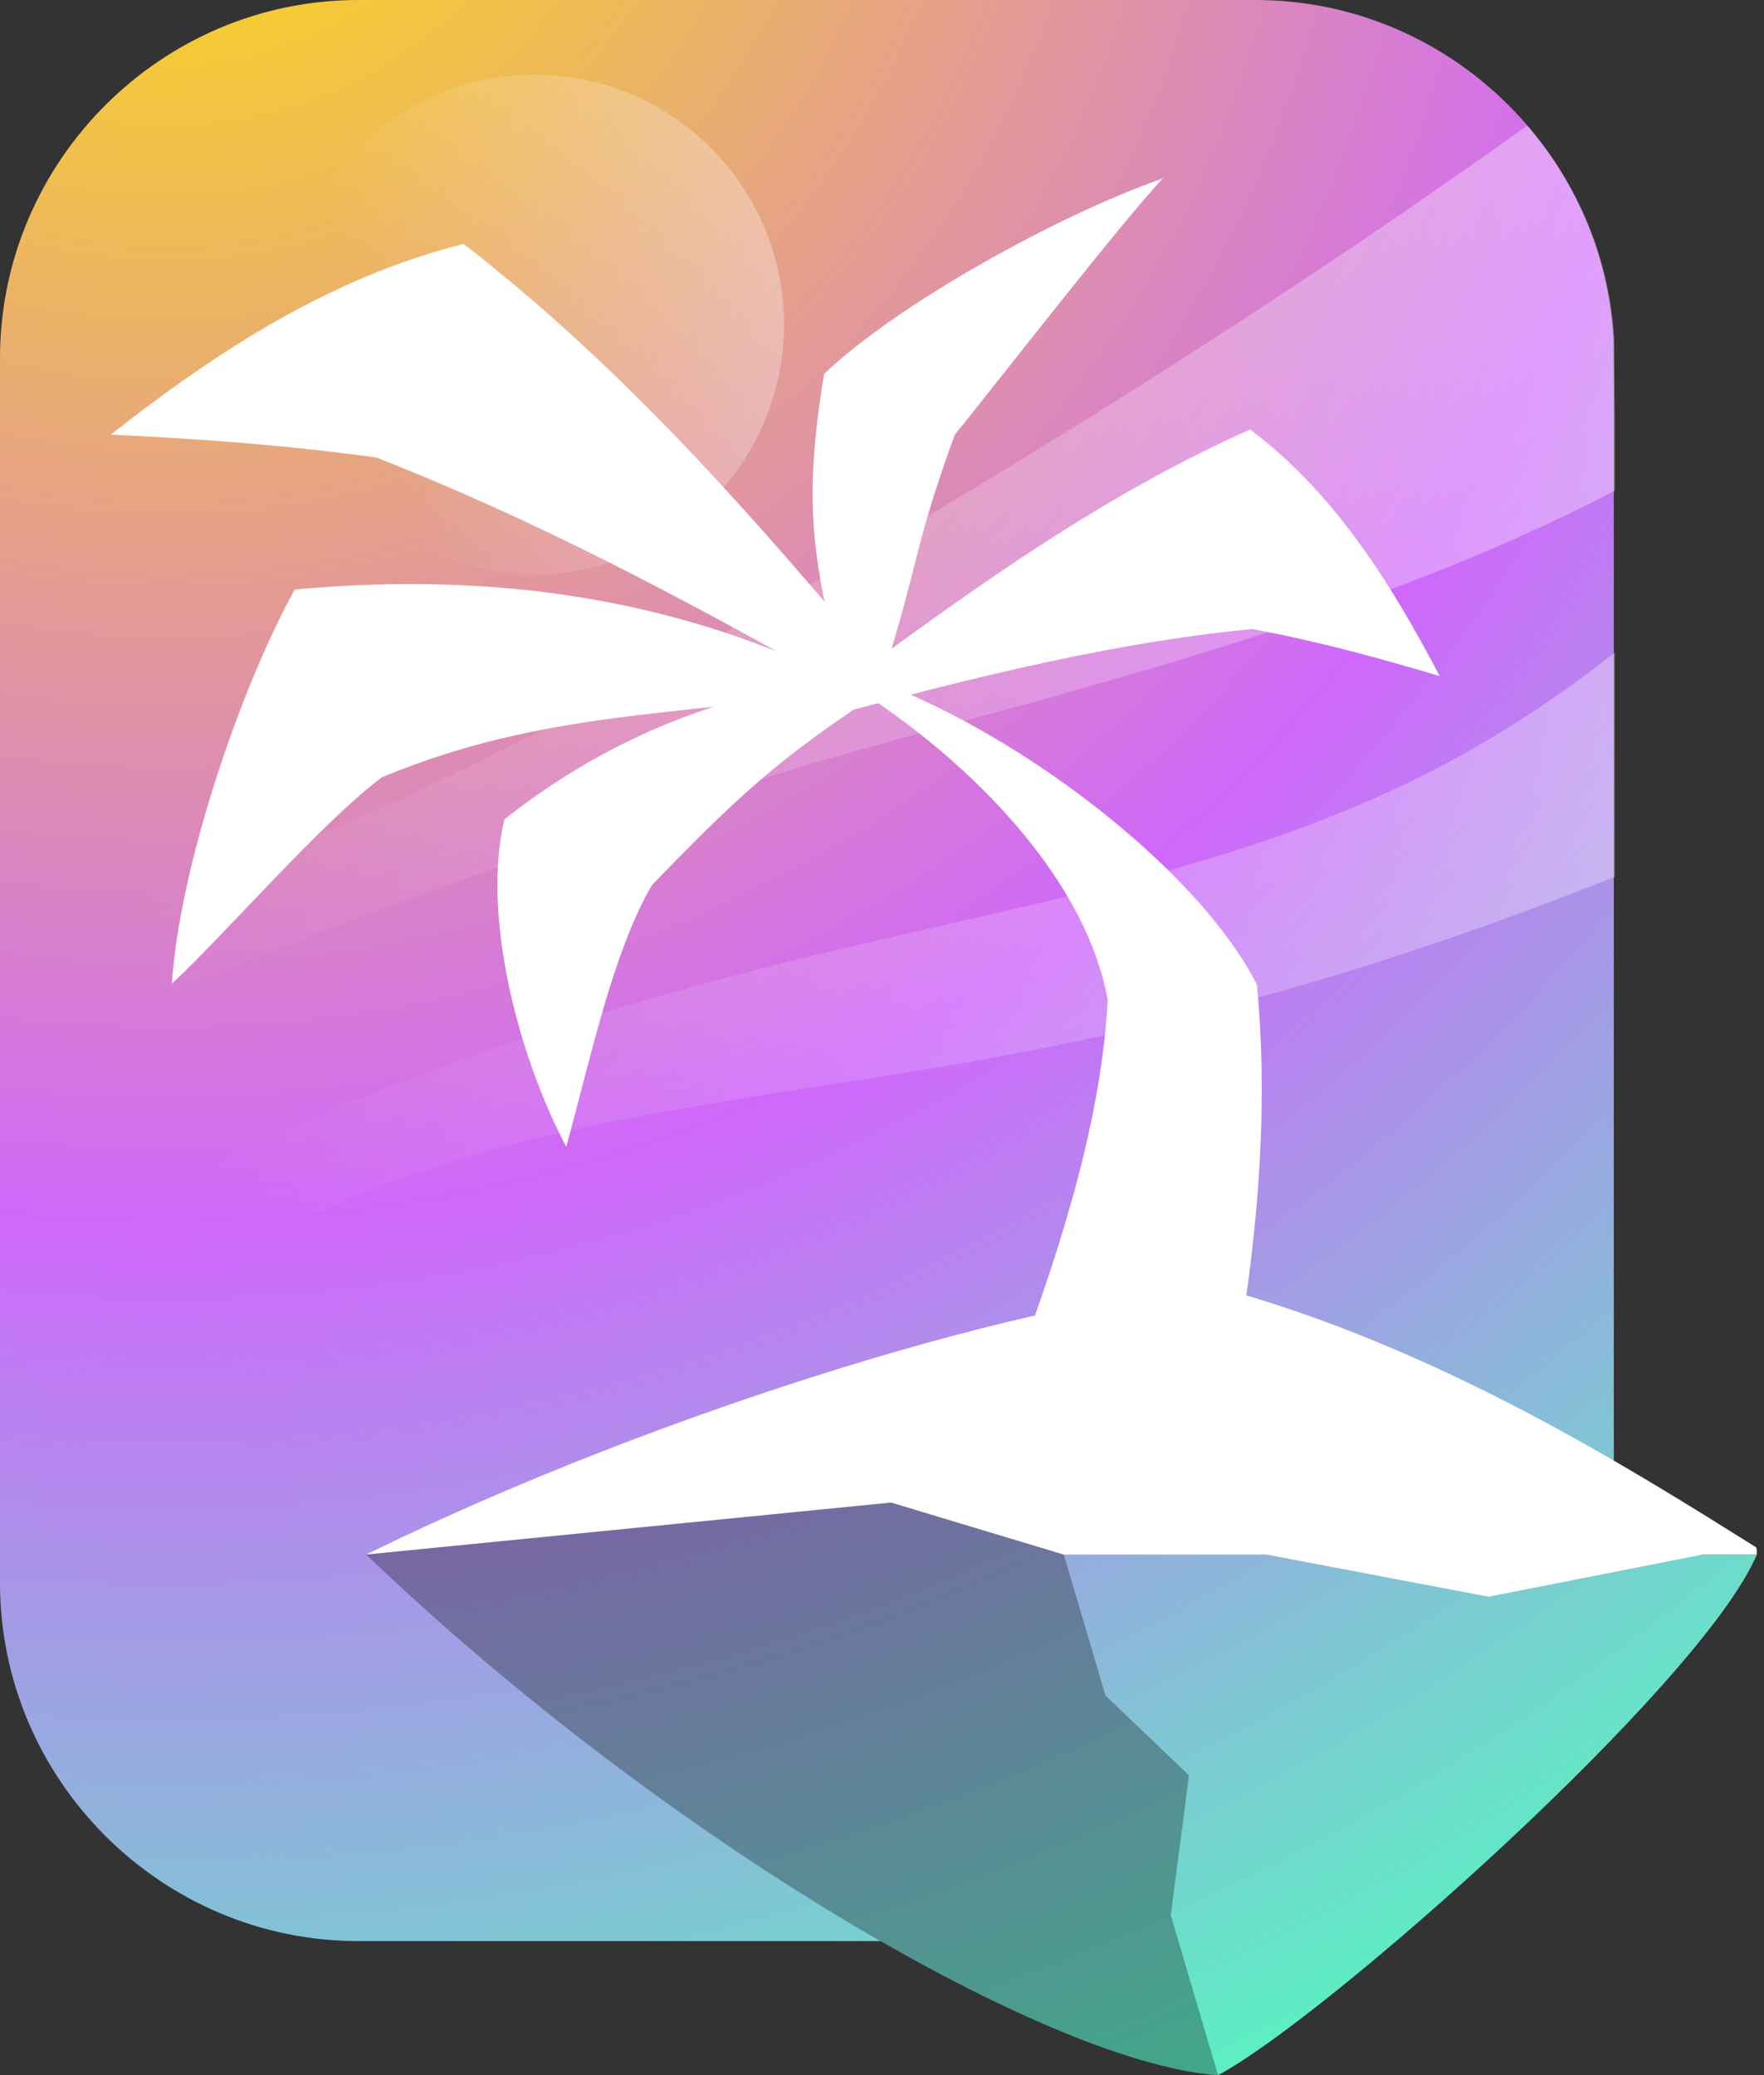 <svg width="85" height="100" viewBox="0 0 85 100" fill="none" xmlns="http://www.w3.org/2000/svg">
<rect x="0" y="0" width="85" height="100" fill="#333333" stroke="none"/>
<g clip-path="url(#clip0_3110_16466)">
<path fill-rule="evenodd" clip-rule="evenodd" d="M60.497 0H17.267C7.77 0 0 7.77 0 17.267V76.275C0 85.771 7.77 93.541 17.267 93.541H42.432C49.078 97.357 54.955 99.744 58.692 100C63.8 97.308 81.984 81.195 84.656 74.914H77.763V19.939L77.744 16.369C77.27 7.287 69.697 0 60.497 0V0Z" fill="url(#paint0_radial_3110_16466)"/>
<path fill-rule="evenodd" clip-rule="evenodd" d="M17.642 74.914C31.95 67.883 50.479 62.331 58.693 62.035C69.333 64.925 78.622 70.812 84.578 74.539C84.696 74.618 84.627 74.786 84.657 74.914H51.258L42.935 72.409L17.642 74.914Z" fill="white"/>
<path fill-rule="evenodd" clip-rule="evenodd" d="M38.911 31.811C44.926 34.997 52.125 41.357 53.377 48.181C52.993 55.448 50.005 63.751 45.962 73.306L51.257 74.904L57.608 74.046C59.274 68.159 61.532 57.48 60.566 47.451C57.41 41.229 46.82 33.488 38.911 31.811Z" fill="white"/>
<path fill-rule="evenodd" clip-rule="evenodd" d="M41.327 33.172C32.975 28.863 23.952 27.512 14.2 28.41C11.518 33.291 8.648 41.82 8.283 47.402C10.788 45.094 15.413 39.7 18.41 37.452C26.191 34.227 32.561 34.553 41.327 33.182V33.172Z" fill="white"/>
<path fill-rule="evenodd" clip-rule="evenodd" d="M43.91 32.344C36.821 32.738 30.273 34.77 24.307 39.483C23.222 43.98 24.889 50.735 27.285 55.261C28.33 51.514 29.514 45.863 31.417 42.649C36.249 37.659 37.876 36.279 43.91 32.354V32.344Z" fill="white"/>
<path fill-rule="evenodd" clip-rule="evenodd" d="M37.748 35.115C44.976 29.761 52.155 24.278 60.241 20.698C64.225 23.686 66.956 27.966 69.372 32.581C66.503 31.723 63.564 30.914 60.34 30.313C52.944 31.023 45.351 33.034 37.758 35.115H37.748Z" fill="white"/>
<path fill-rule="evenodd" clip-rule="evenodd" d="M42.609 32.393C36.427 25.027 30.116 17.769 22.335 11.754C15.847 13.401 10.453 16.931 5.335 20.945C9.457 21.142 13.648 21.428 18.134 22.049C25.639 24.978 32.946 28.843 40.203 32.945L42.599 32.393H42.609Z" fill="white"/>
<path fill-rule="evenodd" clip-rule="evenodd" d="M40.824 33.823C39.365 27.473 38.546 25.076 39.71 18.016C43.171 14.713 50.853 10.413 56.05 8.589C54.255 10.433 47.796 18.756 46.011 20.945C44.059 26.27 44.266 27.157 42.609 32.403C42.491 32.768 40.943 33.429 40.824 33.833V33.823Z" fill="white"/>
<path opacity="0.3" fill-rule="evenodd" clip-rule="evenodd" d="M17.642 74.914C31.95 88.611 50.479 99.438 58.693 100L56.415 92.299L57.292 85.554L53.269 81.708L51.258 74.914L42.935 72.409L17.642 74.914Z" fill="black"/>
<path fill-rule="evenodd" clip-rule="evenodd" d="M25.738 3.599C32.384 3.599 37.778 8.993 37.778 15.64C37.778 22.286 32.384 27.68 25.738 27.68C19.091 27.68 13.697 22.286 13.697 15.64C13.697 8.993 19.091 3.599 25.738 3.599Z" fill="url(#paint1_linear_3110_16466)"/>
<path fill-rule="evenodd" clip-rule="evenodd" d="M61.029 74.914L71.728 76.945L82.033 74.914L72.705 73.376L61.029 74.914Z" fill="white"/>
<path fill-rule="evenodd" clip-rule="evenodd" d="M0.049 51.109C15.087 44.749 30.697 39.138 41.869 36.012C52.036 33.172 66.167 29.741 77.812 23.647V19.919L77.783 16.369C77.566 12.445 76.028 8.855 73.592 6.055C52.549 21.122 25.934 36.417 12.513 41.337C8.904 42.659 4.614 44.493 0.049 46.573V51.109ZM0.049 61.246C37.876 40.213 57.173 47.836 77.812 31.437V42.254C39.039 57.726 28.586 47.283 0.049 67.025V61.246Z" fill="url(#paint2_linear_3110_16466)"/>
</g>
<defs>
<radialGradient id="paint0_radial_3110_16466" cx="0" cy="0" r="1" gradientUnits="userSpaceOnUse" gradientTransform="translate(8.451 -13.539) scale(129.484 129.484)">
<stop stop-color="#FFE500"/>
<stop offset="0.56" stop-color="#CF68FB"/>
<stop offset="1" stop-color="#4FFFBC"/>
</radialGradient>
<linearGradient id="paint1_linear_3110_16466" x1="17.849" y1="17.602" x2="43.497" y2="11.212" gradientUnits="userSpaceOnUse">
<stop stop-color="white" stop-opacity="0"/>
<stop offset="1" stop-color="white" stop-opacity="0.41"/>
</linearGradient>
<linearGradient id="paint2_linear_3110_16466" x1="6.981" y1="46.228" x2="90.109" y2="19.821" gradientUnits="userSpaceOnUse">
<stop stop-color="white" stop-opacity="0"/>
<stop offset="1" stop-color="white" stop-opacity="0.41"/>
</linearGradient>
<clipPath id="clip0_3110_16466">
<rect width="84.647" height="100" fill="white"/>
</clipPath>
</defs>
</svg>
